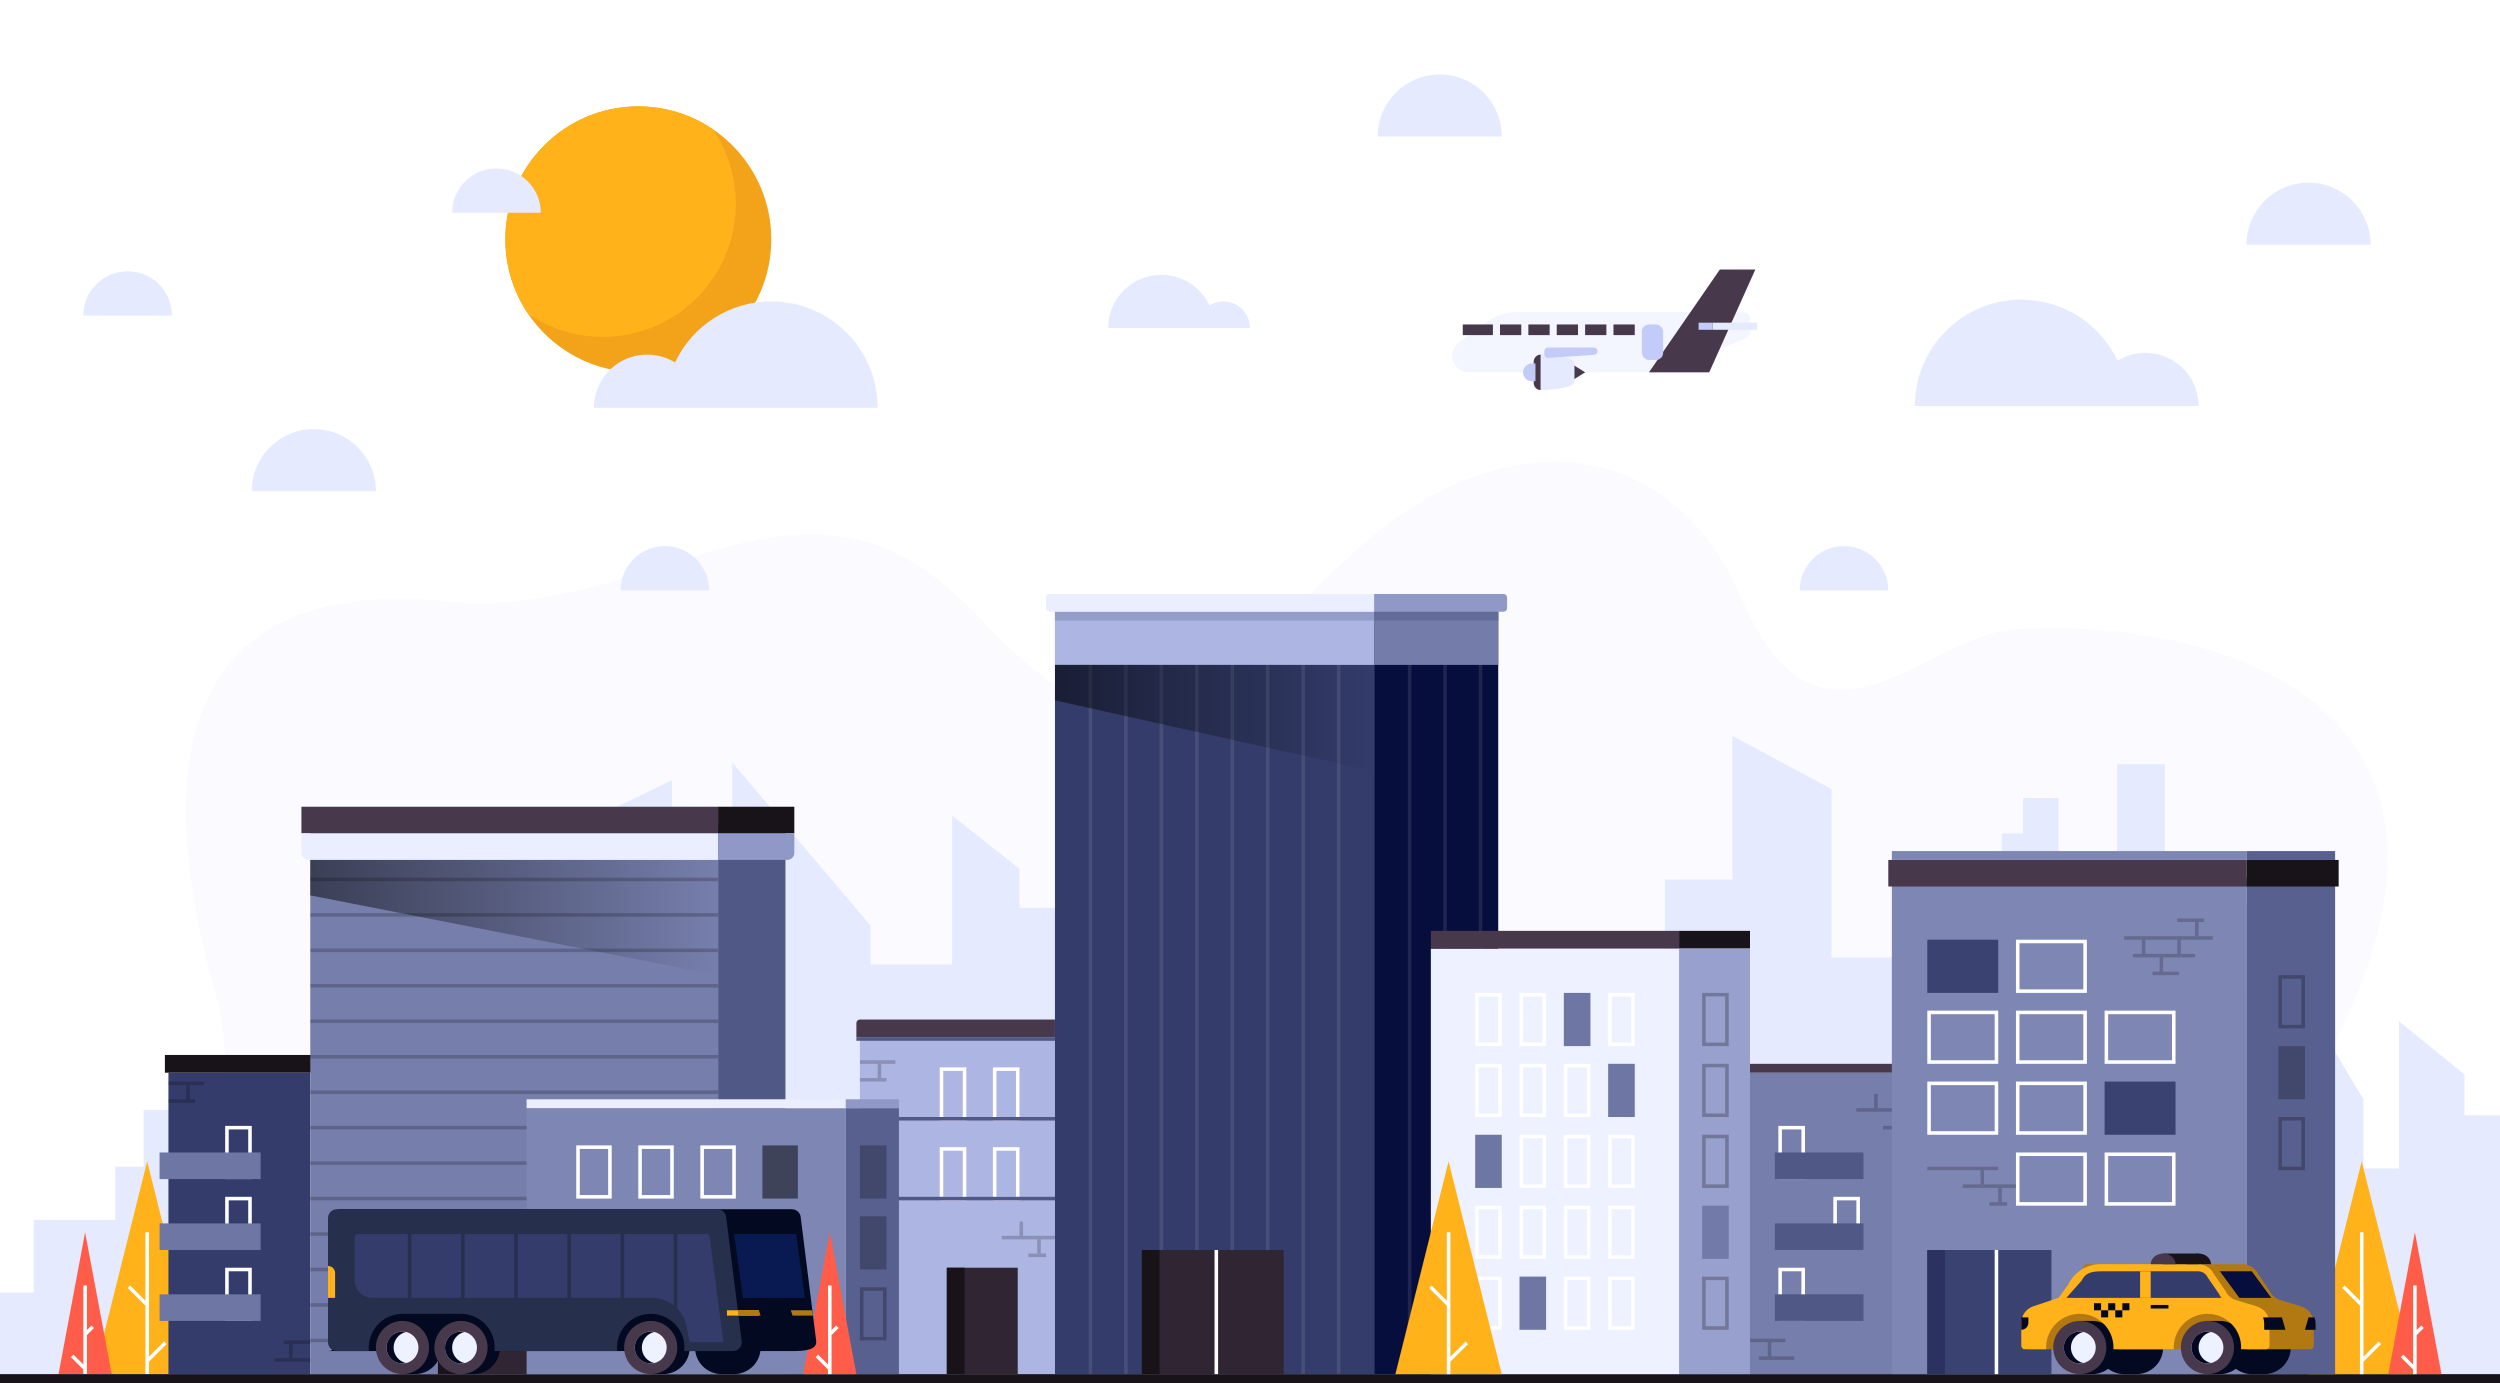 <svg xmlns="http://www.w3.org/2000/svg" width="705" height="390" viewBox="0 0 705 390">
  <defs>
    <linearGradient id="header-illustration-a" x1="0%" y1="50%" y2="50%">
      <stop offset="0%"/>
      <stop offset="100%" stop-opacity="0"/>
    </linearGradient>
  </defs>
  <g fill="none" fill-rule="evenodd">
    <rect width="705" height="390" fill="#FFF"/>
    <g transform="translate(0 21)">
      <path fill="#FBFBFF" fill-rule="nonzero" d="M15,369 C15,369 73.5,324 62,264 C59.67,251.85 18.635,138.055 126,148.5 C186.44,154.38 226.5,100.5 275.5,152.5 C326.865,207 339.575,172.655 382.66,133.955 C425.745,95.255 472.33,103.595 491,147.5 C512.93,199.07 542.805,158.235 568,156.5 C619.7,152.935 714.5,174 653.5,282.5 C619.095,343.695 690,369 690,369 L15,369 Z"/>
      <polygon fill="#E6EAFF" fill-rule="nonzero" points="695 293.5 695 282 676.5 267 676.5 308.5 666.5 308.5 666.5 289 633.5 234 633.5 259.5 610.5 259.5 610.5 194.5 597 194.5 597 229.5 580.5 229.5 580.5 204 570.5 204 570.5 214 564.5 214 564.5 249 516.5 249 516.5 201.5 488.5 186.5 488.5 227 469.5 227 469.5 252 450.5 252 450.5 297 423.5 297 423.5 262.5 385.5 235 287.5 235 287.5 224 268.5 209 268.5 251 245.5 251 245.5 240 206.5 194 206.5 220 189.5 220 189.5 199 158.5 214 158.5 220 61.5 310 61.5 292 40.5 292 40.5 308 32.5 308 32.5 323 9.5 323 9.5 343.5 0 343.5 0 369 705 369 705 293.5"/>
      <polygon fill="#FFB219" fill-rule="nonzero" points="41.5 306.5 26.5 366.5 56.5 366.5"/>
      <polygon fill="#FF5D49" fill-rule="nonzero" points="24 326.5 16.5 366.5 31.5 366.5"/>
      <polygon fill="#FFF" fill-rule="nonzero" points="24.205 364.49 23.5 365.2 20 361.705 20.705 361"/>
      <polygon fill="#FFF" fill-rule="nonzero" points="24.51 355.5 23.8 354.795 25.795 352.795 26.5 353.5"/>
      <rect width="1" height="25" x="23.5" y="341.5" fill="#FFF" fill-rule="nonzero"/>
      <rect width="1" height="40" x="41" y="326.5" fill="#FFF" fill-rule="nonzero"/>
      <rect width="1" height="7.065" x="38.352" y="340.824" fill="#FFF" fill-rule="nonzero" transform="rotate(-45 38.852 344.356)"/>
      <rect width="7.065" height="1" x="40.619" y="359.644" fill="#FFF" fill-rule="nonzero" transform="rotate(-45 44.151 360.144)"/>
      <rect width="40" height="85" x="47.5" y="281.5" fill="#333C6A" fill-rule="nonzero"/>
      <path fill="#FFF" fill-rule="nonzero" d="M70,297.5 L70,310.5 L64.5,310.5 L64.5,297.5 L70,297.5 Z M71,296.5 L63.5,296.5 L63.5,311.5 L71,311.5 L71,296.5 Z M70,317.5 L70,330.5 L64.5,330.5 L64.5,317.5 L70,317.5 Z M71,316.5 L63.5,316.5 L63.5,331.5 L71,331.5 L71,316.5 Z M70,337.5 L70,350.5 L64.5,350.5 L64.5,337.5 L70,337.5 Z M71,336.5 L63.5,336.5 L63.5,351.5 L71,351.5 L71,336.5 Z"/>
      <rect width="28.5" height="7.5" x="45" y="344" fill="#6E76A4" fill-rule="nonzero"/>
      <rect width="28.5" height="7.5" x="45" y="324" fill="#6E76A4" fill-rule="nonzero"/>
      <rect width="28.5" height="7.5" x="45" y="304" fill="#6E76A4" fill-rule="nonzero"/>
      <rect width="42" height="5" x="46.5" y="276.5" fill="#181319" fill-rule="nonzero"/>
      <rect width="60" height="85" x="484.5" y="281.5" fill="#767EAC" fill-rule="nonzero"/>
      <path fill="#FFF" fill-rule="nonzero" d="M508,297.5 L508,310.5 L502.5,310.5 L502.5,297.5 L508,297.5 Z M509,296.5 L501.5,296.5 L501.5,311.5 L509,311.5 L509,296.5 Z M523.5,317.5 L523.5,330.5 L518,330.5 L518,317.5 L523.5,317.5 Z M524.5,316.5 L517,316.5 L517,331.5 L524.5,331.5 L524.5,316.5 Z M508,337.5 L508,350.5 L502.5,350.5 L502.5,337.5 L508,337.5 Z M509,336.5 L501.5,336.5 L501.5,351.5 L509,351.5 L509,336.5 Z"/>
      <rect width="25" height="7.5" x="500.5" y="344" fill="#505886" fill-rule="nonzero"/>
      <rect width="25" height="7.5" x="500.5" y="324" fill="#505886" fill-rule="nonzero"/>
      <rect width="25" height="7.5" x="500.5" y="304" fill="#505886" fill-rule="nonzero"/>
      <rect width="60" height="2.5" x="484.5" y="279" fill="#48384C" fill-rule="nonzero"/>
      <rect width="55" height="95" x="242.5" y="271.5" fill="#ADB5E3" fill-rule="nonzero"/>
      <path fill="#FFF" fill-rule="nonzero" d="M286.5,281 L286.5,294 L281,294 L281,281 L286.5,281 Z M287.5,280 L280,280 L280,295 L287.5,295 L287.5,280 Z M271.5,281 L271.5,294 L266,294 L266,281 L271.5,281 Z M272.5,280 L265,280 L265,295 L272.5,295 L272.5,280 Z"/>
      <path fill="#48384C" fill-rule="nonzero" d="M242.5,266.5 L297.5,266.5 L297.5,271.5 L241.5,271.5 L241.5,267.5 C241.5,266.948 241.948,266.5 242.5,266.5 Z"/>
      <rect width="56" height="1" x="241.5" y="271.5" fill="#505886" fill-rule="nonzero"/>
      <path fill="#505886" fill-rule="nonzero" d="M242,294 L297.5,294 L297.5,295 L242,295 C241.724,295 241.5,294.776 241.5,294.5 C241.5,294.224 241.724,294 242,294 Z"/>
      <path fill="#FFF" fill-rule="nonzero" d="M286.5,303.5 L286.5,316.5 L281,316.5 L281,303.5 L286.5,303.5 Z M287.5,302.5 L280,302.5 L280,317.5 L287.5,317.5 L287.5,302.5 Z M271.5,303.5 L271.5,316.5 L266,316.5 L266,303.5 L271.5,303.5 Z M272.5,302.5 L265,302.5 L265,317.5 L272.5,317.5 L272.5,302.5 Z"/>
      <path fill="#505886" fill-rule="nonzero" d="M242,316.5 L297.5,316.5 L297.5,317.5 L242,317.5 C241.724,317.5 241.5,317.276 241.5,317 C241.5,316.724 241.724,316.5 242,316.5 Z"/>
      <rect width="35" height="215" x="387.5" y="151.5" fill="#050E3C" fill-rule="nonzero" transform="rotate(180 405 259)"/>
      <rect width="90" height="215" x="297.5" y="151.5" fill="#333C6A" fill-rule="nonzero"/>
      <rect width="90" height="15" x="297.5" y="151.5" fill="#ADB5E3" fill-rule="nonzero"/>
      <rect width="90" height="2.5" x="297.5" y="151.5" fill="#949CCA" fill-rule="nonzero"/>
      <rect width="35" height="15" x="387.5" y="151.5" fill="#747CAA" fill-rule="nonzero"/>
      <rect width="1" height="200" x="307" y="166.5" fill="#FFF" fill-rule="nonzero" opacity=".1"/>
      <rect width="1" height="200" x="317" y="166.5" fill="#FFF" fill-rule="nonzero" opacity=".1"/>
      <rect width="1" height="200" x="327" y="166.5" fill="#FFF" fill-rule="nonzero" opacity=".1"/>
      <rect width="1" height="200" x="337" y="166.5" fill="#FFF" fill-rule="nonzero" opacity=".1"/>
      <rect width="1" height="200" x="347" y="166.5" fill="#FFF" fill-rule="nonzero" opacity=".1"/>
      <rect width="1" height="200" x="357" y="166.5" fill="#FFF" fill-rule="nonzero" opacity=".1"/>
      <rect width="1" height="200" x="367" y="166.5" fill="#FFF" fill-rule="nonzero" opacity=".1"/>
      <rect width="1" height="200" x="377" y="166.5" fill="#FFF" fill-rule="nonzero" opacity=".1"/>
      <rect width="1" height="200" x="397" y="166.5" fill="#FFF" fill-rule="nonzero" opacity=".1"/>
      <rect width="1" height="200" x="407" y="166.5" fill="#FFF" fill-rule="nonzero" opacity=".1"/>
      <rect width="1" height="200" x="417" y="166.5" fill="#FFF" fill-rule="nonzero" opacity=".1"/>
      <path fill="#EBEEFF" fill-rule="nonzero" d="M296,146.5 L387.5,146.5 L387.5,151.5 L296,151.5 C295.448,151.5 295,151.052 295,150.5 L295,147.5 C295,146.948 295.448,146.5 296,146.5 Z"/>
      <path fill="#8F98C6" fill-rule="nonzero" d="M388.5,146.5 L425,146.5 L425,151.5 L388.5,151.5 C387.948,151.5 387.5,151.052 387.5,150.5 L387.5,147.5 C387.5,146.948 387.948,146.5 388.5,146.5 Z" transform="rotate(180 406.25 149)"/>
      <rect width="705" height="2.5" y="366.5" fill="#181319" fill-rule="nonzero"/>
      <circle cx="180" cy="46.5" r="37.5" fill="#F2A319" fill-rule="nonzero"/>
      <path fill="#FFB219" fill-rule="nonzero" d="M180,9 C166.119,9.001 153.373,16.669 146.871,28.933 C140.368,41.197 141.172,56.05 148.96,67.54 C163.846,77.627 183.797,75.727 196.512,63.012 C209.227,50.297 211.127,30.346 201.04,15.46 C194.835,11.241 187.503,8.99 180,9 Z"/>
      <path fill="#E6EAFF" fill-rule="nonzero" d="M406,0 C396.335,-3.55271368e-15 388.5,7.835 388.5,17.5 L423.5,17.5 C423.5,7.835 415.665,-3.55271368e-15 406,0 Z M88.5,100 C78.835,100 71,107.835 71,117.5 L106,117.5 C106,107.835 98.165,100 88.5,100 Z M651,30.5 C641.335,30.5 633.5,38.335 633.5,48 L668.5,48 C668.5,38.335 660.665,30.5 651,30.5 Z M520,133 C513.096,133 507.5,138.596 507.5,145.5 L532.5,145.5 C532.5,138.596 526.904,133 520,133 Z M140,26.5 C133.096,26.5 127.5,32.096 127.5,39 L152.5,39 C152.5,32.096 146.904,26.5 140,26.5 Z M187.5,133 C180.596,133 175,138.596 175,145.5 L200,145.5 C200,138.596 194.404,133 187.5,133 Z M36,55.5 C29.096,55.5 23.5,61.096 23.5,68 L48.5,68 C48.5,61.096 42.904,55.5 36,55.5 Z M217.5,64 C205.88,63.999 195.305,70.707 190.355,81.22 C185.726,78.375 179.921,78.255 175.179,80.907 C170.437,83.558 167.5,88.567 167.5,94 L247.5,94 C247.5,77.431 234.069,64 217.5,64 Z M570,63.5 C581.62,63.499 592.195,70.207 597.145,80.72 C601.774,77.875 607.579,77.755 612.321,80.407 C617.063,83.058 620,88.067 620,93.5 L540,93.5 C540,76.931 553.431,63.5 570,63.5 Z M327.5,56.5 C333.309,56.5 338.595,59.855 341.07,65.11 C343.384,63.686 346.288,63.625 348.66,64.951 C351.032,66.277 352.501,68.783 352.5,71.5 L312.5,71.5 C312.5,63.216 319.216,56.5 327.5,56.5 Z"/>
      <rect width="40" height="35" x="322" y="331.5" fill="#302633" fill-rule="nonzero"/>
      <rect width="5" height="35" x="322" y="331.5" fill="#171319" fill-rule="nonzero"/>
      <rect width="20" height="30" x="267" y="336.5" fill="#302633" fill-rule="nonzero"/>
      <rect width="5" height="30" x="267" y="336.5" fill="#171319" fill-rule="nonzero"/>
      <rect width="1" height="35" x="342.5" y="331.5" fill="#FFF" fill-rule="nonzero"/>
      <rect width="19" height="155" x="202.5" y="211.5" fill="#505886" fill-rule="nonzero" transform="rotate(180 212 289)"/>
      <rect width="115" height="155" x="87.5" y="211.5" fill="#767EAC" fill-rule="nonzero"/>
      <rect width="115" height="1" x="87.5" y="236.5" fill="#000" fill-rule="nonzero" opacity=".2"/>
      <rect width="115" height="1" x="87.5" y="226.5" fill="#000" fill-rule="nonzero" opacity=".2"/>
      <rect width="115" height="1" x="87.5" y="246.5" fill="#000" fill-rule="nonzero" opacity=".2"/>
      <rect width="115" height="1" x="87.5" y="216.5" fill="#000" fill-rule="nonzero" opacity=".2"/>
      <rect width="115" height="1" x="87.5" y="276.5" fill="#000" fill-rule="nonzero" opacity=".2"/>
      <rect width="115" height="1" x="87.5" y="266.5" fill="#000" fill-rule="nonzero" opacity=".2"/>
      <rect width="115" height="1" x="87.5" y="286.5" fill="#000" fill-rule="nonzero" opacity=".2"/>
      <rect width="115" height="1" x="87.5" y="256.5" fill="#000" fill-rule="nonzero" opacity=".2"/>
      <rect width="115" height="1" x="87.5" y="316.5" fill="#000" fill-rule="nonzero" opacity=".2"/>
      <rect width="115" height="1" x="87.5" y="306.5" fill="#000" fill-rule="nonzero" opacity=".2"/>
      <rect width="115" height="1" x="87.5" y="326.5" fill="#000" fill-rule="nonzero" opacity=".2"/>
      <rect width="115" height="1" x="87.5" y="296.5" fill="#000" fill-rule="nonzero" opacity=".2"/>
      <rect width="115" height="1" x="87.5" y="356.5" fill="#000" fill-rule="nonzero" opacity=".2"/>
      <rect width="115" height="1" x="87.5" y="346.5" fill="#000" fill-rule="nonzero" opacity=".2"/>
      <rect width="115" height="1" x="87.5" y="336.5" fill="#000" fill-rule="nonzero" opacity=".2"/>
      <rect width="117.5" height="7.5" x="85" y="206.5" fill="#48384C" fill-rule="nonzero"/>
      <rect width="21.5" height="7.5" x="202.5" y="206.5" fill="#181319" fill-rule="nonzero"/>
      <path fill="#EBEEFF" fill-rule="nonzero" d="M202.5,221.5 L87,221.5 C85.895,221.5 85,220.605 85,219.5 L85,214 L202.5,214 L202.5,221.5 Z"/>
      <path fill="#8F98C6" fill-rule="nonzero" d="M222,221.5 L202.5,221.5 L202.5,214 L224,214 L224,219.5 C224,220.605 223.105,221.5 222,221.5 Z"/>
      <rect width="100" height="140" x="533.5" y="226.5" fill="#7E86B4" fill-rule="nonzero"/>
      <rect width="1" height="4" x="247.5" y="279" fill="#000" fill-rule="nonzero" opacity=".2"/>
      <rect width="10" height="1" x="242.5" y="278" fill="#000" fill-rule="nonzero" opacity=".2"/>
      <rect width="7.5" height="1" x="242.5" y="283" fill="#000" fill-rule="nonzero" opacity=".2"/>
      <rect width="1" height="4" x="52.5" y="285" fill="#000" fill-rule="nonzero" opacity=".2"/>
      <rect width="10" height="1" x="47.5" y="284" fill="#000" fill-rule="nonzero" opacity=".2"/>
      <rect width="7.5" height="1" x="47.5" y="289" fill="#000" fill-rule="nonzero" opacity=".2"/>
      <rect width="1" height="4" x="81.5" y="358" fill="#000" fill-rule="nonzero" opacity=".2" transform="rotate(-180 82 360)"/>
      <rect width="10" height="1" x="77.5" y="362" fill="#000" fill-rule="nonzero" opacity=".2" transform="rotate(-180 82.5 362.5)"/>
      <rect width="7.5" height="1" x="80" y="357" fill="#000" fill-rule="nonzero" opacity=".2" transform="rotate(-180 83.75 357.5)"/>
      <rect width="1" height="4" x="498.5" y="357.5" fill="#000" fill-rule="nonzero" opacity=".2"/>
      <rect width="10" height="1" x="493.5" y="356.5" fill="#000" fill-rule="nonzero" opacity=".2"/>
      <rect width="10" height="1" x="496" y="361.5" fill="#000" fill-rule="nonzero" opacity=".2"/>
      <rect width="35" height="2.5" x="387.5" y="151.5" fill="#636B99" fill-rule="nonzero"/>
      <rect width="1" height="4" x="528.5" y="287.5" fill="#000" fill-rule="nonzero" opacity=".2"/>
      <rect width="10" height="1" x="523.5" y="291.5" fill="#000" fill-rule="nonzero" opacity=".2"/>
      <rect width="2.5" height="1" x="531" y="296.5" fill="#000" fill-rule="nonzero" opacity=".2"/>
      <rect width="70" height="120" x="403.5" y="246.5" fill="#EEF1FF" fill-rule="nonzero"/>
      <rect width="70" height="5" x="403.5" y="241.5" fill="#48384C" fill-rule="nonzero"/>
      <rect width="20" height="5" x="473.5" y="241.5" fill="#181319" fill-rule="nonzero"/>
      <rect width="20" height="120" x="473.5" y="246.5" fill="#98A0CE" fill-rule="nonzero"/>
      <path fill="#FFF" fill-rule="nonzero" d="M422.5,280 L422.5,293 L417,293 L417,280 L422.5,280 Z M423.5,279 L416,279 L416,294 L423.5,294 L423.5,279 Z"/>
      <rect width="7.5" height="15" x="416" y="299" fill="#6E76A4" fill-rule="nonzero"/>
      <path fill="#FFF" fill-rule="nonzero" d="M422.5,320 L422.5,333 L417,333 L417,320 L422.5,320 Z M423.5,319 L416,319 L416,334 L423.5,334 L423.5,319 Z M422.5,340 L422.5,353 L417,353 L417,340 L422.5,340 Z M423.5,339 L416,339 L416,354 L423.5,354 L423.5,339 Z M435,280 L435,293 L429.5,293 L429.5,280 L435,280 Z M436,279 L428.5,279 L428.5,294 L436,294 L436,279 Z M435,300 L435,313 L429.5,313 L429.5,300 L435,300 Z M436,299 L428.5,299 L428.5,314 L436,314 L436,299 Z M435,320 L435,333 L429.5,333 L429.5,320 L435,320 Z M436,319 L428.5,319 L428.5,334 L436,334 L436,319 Z"/>
      <rect width="7.5" height="15" x="428.5" y="339" fill="#6E76A4" fill-rule="nonzero"/>
      <path fill="#FFF" fill-rule="nonzero" d="M447.5,280 L447.5,293 L442,293 L442,280 L447.5,280 Z M448.5,279 L441,279 L441,294 L448.5,294 L448.5,279 Z M447.5,300 L447.5,313 L442,313 L442,300 L447.5,300 Z M448.5,299 L441,299 L441,314 L448.5,314 L448.5,299 Z M447.5,320 L447.5,333 L442,333 L442,320 L447.5,320 Z M448.5,319 L441,319 L441,334 L448.5,334 L448.5,319 Z M447.5,340 L447.5,353 L442,353 L442,340 L447.5,340 Z M448.5,339 L441,339 L441,354 L448.5,354 L448.5,339 Z"/>
      <rect width="7.5" height="15" x="453.5" y="279" fill="#6E76A4" fill-rule="nonzero"/>
      <path fill="#FFF" fill-rule="nonzero" d="M422.5,260 L422.5,273 L417,273 L417,260 L422.5,260 Z M423.5,259 L416,259 L416,274 L423.5,274 L423.5,259 Z M435,260 L435,273 L429.5,273 L429.5,260 L435,260 Z M436,259 L428.5,259 L428.5,274 L436,274 L436,259 Z"/>
      <rect width="7.5" height="15" x="441" y="259" fill="#6E76A4" fill-rule="nonzero"/>
      <path fill="#FFF" fill-rule="nonzero" d="M460,260 L460,273 L454.5,273 L454.5,260 L460,260 Z M461,259 L453.5,259 L453.5,274 L461,274 L461,259 Z"/>
      <path fill="#000" fill-rule="nonzero" d="M486.5 260L486.5 273 481 273 481 260 486.5 260zM487.5 259L480 259 480 274 487.5 274 487.5 259zM486.5 280L486.5 293 481 293 481 280 486.5 280zM487.5 279L480 279 480 294 487.5 294 487.5 279zM486.5 300L486.5 313 481 313 481 300 486.5 300zM487.5 299L480 299 480 314 487.5 314 487.5 299z" opacity=".25"/>
      <rect width="7.5" height="15" x="480" y="319" fill="#717AA8" fill-rule="nonzero"/>
      <path fill="#000" fill-rule="nonzero" d="M486.5,340 L486.5,353 L481,353 L481,340 L486.5,340 Z M487.5,339 L480,339 L480,354 L487.5,354 L487.5,339 Z" opacity=".25"/>
      <path fill="#FFF" fill-rule="nonzero" d="M460,300 L460,313 L454.5,313 L454.5,300 L460,300 Z M461,299 L453.5,299 L453.5,314 L461,314 L461,299 Z M460,320 L460,333 L454.5,333 L454.5,320 L460,320 Z M461,319 L453.5,319 L453.5,334 L461,334 L461,319 Z M460,340 L460,353 L454.5,353 L454.5,340 L460,340 Z M461,339 L453.5,339 L453.5,354 L461,354 L461,339 Z"/>
      <rect width="90" height="75" x="148.5" y="291.5" fill="#7E86B4" fill-rule="nonzero"/>
      <rect width="90" height="2.5" x="148.5" y="289" fill="#EBEEFF" fill-rule="nonzero"/>
      <rect width="15" height="75" x="238.5" y="291.5" fill="#58608F" fill-rule="nonzero"/>
      <path fill="#FFF" fill-rule="nonzero" d="M171.5,303 L171.5,316 L163.5,316 L163.5,303 L171.5,303 Z M172.5,302 L162.5,302 L162.5,317 L172.5,317 L172.5,302 Z"/>
      <rect width="10" height="15" x="162.5" y="322" fill="#000" fill-rule="nonzero" opacity=".5"/>
      <path fill="#FFF" fill-rule="nonzero" d="M171.5,343 L171.5,356 L163.5,356 L163.5,343 L171.5,343 Z M172.5,342 L162.5,342 L162.5,357 L172.5,357 L172.5,342 Z M189,303 L189,316 L181,316 L181,303 L189,303 Z M190,302 L180,302 L180,317 L190,317 L190,302 Z M189,323 L189,336 L181,336 L181,323 L189,323 Z M190,322 L180,322 L180,337 L190,337 L190,322 Z M189,343 L189,356 L181,356 L181,343 L189,343 Z M190,342 L180,342 L180,357 L190,357 L190,342 Z M206.5,303 L206.5,316 L198.5,316 L198.5,303 L206.5,303 Z M207.5,302 L197.5,302 L197.5,317 L207.5,317 L207.5,302 Z M206.5,323 L206.5,336 L198.5,336 L198.5,323 L206.5,323 Z M207.5,322 L197.5,322 L197.5,337 L207.5,337 L207.5,322 Z"/>
      <rect width="10" height="15" x="197.5" y="342" fill="#000" fill-rule="nonzero" opacity=".5"/>
      <rect width="10" height="15" x="215" y="302" fill="#000" fill-rule="nonzero" opacity=".5"/>
      <rect width="7.5" height="15" x="242.5" y="302" fill="#000" fill-rule="nonzero" opacity=".25"/>
      <rect width="7.5" height="15" x="242.5" y="322" fill="#000" fill-rule="nonzero" opacity=".25"/>
      <path fill="#000" fill-rule="nonzero" d="M249,343 L249,356 L243.5,356 L243.5,343 L249,343 Z M250,342 L242.5,342 L242.5,357 L250,357 L250,342 Z" opacity=".25"/>
      <path fill="#FFF" fill-rule="nonzero" d="M224,323 L224,336 L216,336 L216,323 L224,323 Z M225,322 L215,322 L215,337 L225,337 L225,322 Z M224,343 L224,356 L216,356 L216,343 L224,343 Z M225,342 L215,342 L215,357 L225,357 L225,342 Z"/>
      <rect width="15" height="2.5" x="238.5" y="289" fill="#8F98C6" fill-rule="nonzero"/>
      <rect width="25" height="35" x="123.5" y="331.5" fill="#302633" fill-rule="nonzero"/>
      <rect width="5" height="35" x="123.5" y="331.5" fill="#171319" fill-rule="nonzero"/>
      <rect width="1" height="4" x="292.5" y="328.5" fill="#000" fill-rule="nonzero" opacity=".2"/>
      <rect width="1" height="4" x="287.5" y="323.5" fill="#000" fill-rule="nonzero" opacity=".2"/>
      <rect width="15" height="1" x="282.5" y="327.5" fill="#000" fill-rule="nonzero" opacity=".2"/>
      <rect width="5" height="1" x="290" y="332.5" fill="#000" fill-rule="nonzero" opacity=".2"/>
      <polygon fill="#FFB219" fill-rule="nonzero" points="408.5 306.5 393.5 366.5 423.5 366.5"/>
      <rect width="1" height="40" x="408" y="326.5" fill="#FFF" fill-rule="nonzero"/>
      <rect width="1" height="7.065" x="405.355" y="340.826" fill="#FFF" fill-rule="nonzero" transform="rotate(-45 405.855 344.358)"/>
      <rect width="7.065" height="1" x="407.617" y="359.646" fill="#FFF" fill-rule="nonzero" transform="rotate(-45 411.15 360.146)"/>
      <polygon fill="#FFB219" fill-rule="nonzero" points="666 306.5 651 366.5 681 366.5"/>
      <rect width="1" height="40" x="665.5" y="326.5" fill="#FFF" fill-rule="nonzero"/>
      <rect width="1" height="7.065" x="662.855" y="340.826" fill="#FFF" fill-rule="nonzero" transform="rotate(-45 663.355 344.359)"/>
      <rect width="7.065" height="1" x="665.117" y="359.646" fill="#FFF" fill-rule="nonzero" transform="rotate(-45 668.65 360.146)"/>
      <polygon fill="#FF5D49" fill-rule="nonzero" points="681 326.5 673.5 366.5 688.5 366.5"/>
      <polygon fill="#FFF" fill-rule="nonzero" points="681.205 364.49 680.5 365.2 677 361.705 677.705 361"/>
      <polygon fill="#FFF" fill-rule="nonzero" points="681.51 355.5 680.8 354.795 682.795 352.795 683.5 353.5"/>
      <rect width="1" height="25" x="680.5" y="341.5" fill="#FFF" fill-rule="nonzero"/>
      <polygon fill="#FF5D49" fill-rule="nonzero" points="234 326.5 226.5 366.5 241.5 366.5"/>
      <polygon fill="#FFF" fill-rule="nonzero" points="234.205 364.49 233.5 365.2 230 361.705 230.705 361"/>
      <polygon fill="#FFF" fill-rule="nonzero" points="234.51 355.5 233.8 354.795 235.795 352.795 236.5 353.5"/>
      <rect width="1" height="25" x="233.5" y="341.5" fill="#FFF" fill-rule="nonzero"/>
      <rect width="25" height="140" x="633.5" y="226.5" fill="#58608F" fill-rule="nonzero" transform="rotate(180 646 296.5)"/>
      <path fill="#FFF" fill-rule="nonzero" d="M562.5,265 L562.5,278 L544.5,278 L544.5,265 L562.5,265 Z M563.5,264 L543.5,264 L543.5,279 L563.5,279 L563.5,264 Z"/>
      <path fill="#000" fill-rule="nonzero" d="M649,255 L649,268 L643.5,268 L643.5,255 L649,255 Z M650,254 L642.5,254 L642.5,269 L650,269 L650,254 Z" opacity=".25"/>
      <rect width="7.5" height="15" x="642.5" y="274" fill="#000" fill-rule="nonzero" opacity=".25"/>
      <path fill="#000" fill-rule="nonzero" d="M649,295 L649,308 L643.5,308 L643.5,295 L649,295 Z M650,294 L642.5,294 L642.5,309 L650,309 L650,294 Z" opacity=".25"/>
      <path fill="#FFF" fill-rule="nonzero" d="M562.5,285 L562.5,298 L544.5,298 L544.5,285 L562.5,285 Z M563.5,284 L543.5,284 L543.5,299 L563.5,299 L563.5,284 Z M587.5,265 L587.5,278 L569.5,278 L569.5,265 L587.5,265 Z M588.5,264 L568.5,264 L568.5,279 L588.5,279 L588.5,264 Z"/>
      <rect width="19" height="14" x="569" y="244.5" fill="#7E86B4" fill-rule="nonzero"/>
      <path fill="#FFF" fill-rule="nonzero" d="M587.5,245 L587.5,258 L569.5,258 L569.5,245 L587.5,245 Z M588.5,244 L568.5,244 L568.5,259 L588.5,259 L588.5,244 Z M587.5,285 L587.5,298 L569.5,298 L569.5,285 L587.5,285 Z M588.5,284 L568.5,284 L568.5,299 L588.5,299 L588.5,284 Z M612.5,265 L612.5,278 L594.5,278 L594.5,265 L612.5,265 Z M613.5,264 L593.5,264 L593.5,279 L613.5,279 L613.5,264 Z"/>
      <rect width="20" height="15" x="593.5" y="284" fill="#394270" fill-rule="nonzero"/>
      <path fill="#FFF" fill-rule="nonzero" d="M612.5,305 L612.5,318 L594.5,318 L594.5,305 L612.5,305 Z M613.5,304 L593.5,304 L593.5,319 L613.5,319 L613.5,304 Z M587.5,305 L587.5,318 L569.5,318 L569.5,305 L587.5,305 Z M588.5,304 L568.5,304 L568.5,319 L588.5,319 L588.5,304 Z"/>
      <rect width="7.5" height="1" x="614" y="238" fill="#000" fill-rule="nonzero" opacity=".2"/>
      <rect width="1" height="4" x="619" y="239" fill="#000" fill-rule="nonzero" opacity=".2"/>
      <rect width="1" height="4" x="609" y="249" fill="#000" fill-rule="nonzero" opacity=".2"/>
      <rect width="1" height="4" x="604" y="244" fill="#000" fill-rule="nonzero" opacity=".2"/>
      <rect width="1" height="4" x="614" y="244" fill="#000" fill-rule="nonzero" opacity=".2"/>
      <rect width="25" height="1" x="599" y="243" fill="#000" fill-rule="nonzero" opacity=".2"/>
      <rect width="17.5" height="1" x="601.5" y="248" fill="#000" fill-rule="nonzero" opacity=".2"/>
      <rect width="7.5" height="1" x="607" y="253" fill="#000" fill-rule="nonzero" opacity=".2"/>
      <rect width="7.5" height="1" x="603.5" y="343" fill="#000" fill-rule="nonzero" opacity=".2"/>
      <rect width="1" height="4" x="608.5" y="344" fill="#000" fill-rule="nonzero" opacity=".2"/>
      <rect width="1" height="4" x="593.5" y="349" fill="#000" fill-rule="nonzero" opacity=".2"/>
      <rect width="1" height="4" x="603.5" y="349" fill="#000" fill-rule="nonzero" opacity=".2"/>
      <rect width="25" height="1" x="588.5" y="348" fill="#000" fill-rule="nonzero" opacity=".2"/>
      <rect width="15" height="1" x="591" y="353" fill="#000" fill-rule="nonzero" opacity=".2"/>
      <rect width="101" height="7.5" x="532.5" y="221.5" fill="#48384C" fill-rule="nonzero"/>
      <rect width="100" height="2.5" x="533.5" y="219" fill="#7E86B4" fill-rule="nonzero"/>
      <rect width="25" height="2.5" x="633.5" y="219" fill="#58608F" fill-rule="nonzero"/>
      <rect width="26" height="7.5" x="633.5" y="221.5" fill="#181319" fill-rule="nonzero"/>
      <rect width="35" height="35" x="543.5" y="331.5" fill="#394270" fill-rule="nonzero"/>
      <rect width="5" height="35" x="543.5" y="331.5" fill="#2B3260" fill-rule="nonzero"/>
      <rect width="1" height="35" x="562.5" y="331.5" fill="#FFF" fill-rule="nonzero"/>
      <rect width="1" height="4" x="563.5" y="314" fill="#000" fill-rule="nonzero" opacity=".2"/>
      <rect width="1" height="4" x="558.5" y="309" fill="#000" fill-rule="nonzero" opacity=".2"/>
      <rect width="20" height="1" x="543.5" y="308" fill="#000" fill-rule="nonzero" opacity=".2"/>
      <rect width="15" height="1" x="553.5" y="313" fill="#000" fill-rule="nonzero" opacity=".2"/>
      <rect width="5" height="1" x="561" y="318" fill="#000" fill-rule="nonzero" opacity=".2"/>
      <polygon fill="url(#header-illustration-a)" fill-rule="nonzero" points="387.5 196.5 297.5 176.5 297.5 166.5 387.5 166.5" opacity=".5" style="mix-blend-mode:overlay"/>
      <polygon fill="url(#header-illustration-a)" fill-rule="nonzero" points="202.5 254 87.5 231.5 87.5 221.5 202.5 221.5" opacity=".5" style="mix-blend-mode:overlay"/>
      <rect width="20" height="15" x="543.5" y="244" fill="#394270" fill-rule="nonzero"/>
      <path fill="#F3F5FF" fill-rule="nonzero" d="M495,55 L489.5,55 L477,67 L427.95,67 C424.735,66.999 421.604,68.032 419.02,69.945 L411.5,75.5 C410.255,76.4 409.512,77.839 409.5,79.375 C409.522,81.93 411.6,83.99 414.155,83.99 L467.5,83.99 L492.22,74.49 C492.991,74.192 493.5,73.451 493.5,72.625 L493.5,69 C493.5,67.895 492.605,67 491.5,67 L489.5,67 L495,55 Z"/>
      <g fill="#48384C" fill-rule="nonzero" transform="translate(412.5 55)">
        <polygon points="52.5 29 69.5 29 82.5 0 72.5 0"/>
        <rect width="8.5" height="3" y="15.5"/>
      </g>
      <rect width="12.5" height="2" x="483" y="70" fill="#E6EAFF" fill-rule="nonzero"/>
      <rect width="4" height="2" x="479" y="70" fill="#C3CBF9" fill-rule="nonzero"/>
      <path fill="#48384C" fill-rule="nonzero" d="M434.5,79 L434.5,89 C433.395,89 432.5,88.105 432.5,87 L432.5,81 C432.5,79.895 433.395,79 434.5,79 Z"/>
      <path fill="#C3CBF9" fill-rule="nonzero" d="M432,81.5 L433,81.5 L433,86.5 L432,86.5 C430.619,86.5 429.5,85.381 429.5,84 C429.5,82.619 430.619,81.5 432,81.5 Z"/>
      <polygon fill="#48384C" fill-rule="nonzero" points="443 81.5 443 86.5 447 84"/>
      <path fill="#E6EAFF" fill-rule="nonzero" d="M444,81.5 C444,79.095 434.5,79 434.5,79 L434.5,89 C434.5,89 444,88.905 444,86.5"/>
      <rect width="6" height="3" x="423" y="70.5" fill="#48384C" fill-rule="nonzero"/>
      <rect width="6" height="3" x="431" y="70.5" fill="#48384C" fill-rule="nonzero"/>
      <path fill="#C3CBF9" fill-rule="nonzero" d="M436.6,79.925 L449.535,79.065 C450.077,79.028 450.499,78.578 450.5,78.035 C450.5,77.463 450.037,77 449.465,77 L436.53,77 C435.958,77 435.495,77.463 435.495,78.035 L435.495,78.895 C435.496,79.181 435.615,79.454 435.824,79.649 C436.034,79.845 436.314,79.944 436.6,79.925 Z"/>
      <rect width="6" height="3" x="439" y="70.5" fill="#48384C" fill-rule="nonzero"/>
      <rect width="6" height="3" x="447" y="70.5" fill="#48384C" fill-rule="nonzero"/>
      <rect width="6" height="3" x="455" y="70.5" fill="#48384C" fill-rule="nonzero"/>
      <rect width="6" height="10" x="463" y="70.5" fill="#C3CBF9" fill-rule="nonzero" rx="2"/>
      <g fill-rule="nonzero" transform="translate(92.5 320)">
        <circle cx="111" cy="39" r="7.5" fill="#030921"/>
        <path fill="#030921" d="M131.67,40 L0,40 C2.12,40 1,38.88 1,37.5 L1,2.5 C1,1.119 2.119,5.60532523e-17 3.5,5.60532523e-17 L130.795,5.60532523e-17 C132.063,-0.01 133.138,0.932 133.295,2.19 L137.67,37.19 C137.835,38.68 136.67,40 131.67,40 Z"/>
        <path fill="#030921" d="M24.5,31.5 C28.642,31.5 32,34.858 32,39 C32,43.142 28.642,46.5 24.5,46.5 L21,46.5 L21,31.5 L24.5,31.5 Z M41,31.5 C45.142,31.5 48.5,34.858 48.5,39 C48.5,43.142 45.142,46.5 41,46.5 L37.5,46.5 L37.5,31.5 L41,31.5 Z M114.5,31.5 C118.642,31.5 122,34.858 122,39 C122,43.142 118.642,46.5 114.5,46.5 L111,46.5 L111,31.5 L114.5,31.5 Z M94.5,31.5 C98.642,31.5 102,34.858 102,39 C102,43.142 98.642,46.5 94.5,46.5 L91,46.5 L91,31.5 L94.5,31.5 Z"/>
        <circle cx="37.5" cy="39" r="7.5" fill="#48384C"/>
        <path fill="#EEF1FF" d="M37.5,43.5 C35.015,43.5 33,41.485 33,39 C33,36.515 35.015,34.5 37.5,34.5 C39.985,34.5 42,36.515 42,39 C42,41.485 39.985,43.5 37.5,43.5 Z"/>
        <circle cx="91" cy="39" r="7.5" fill="#48384C"/>
        <path fill="#EEF1FF" d="M91,43.5 C88.515,43.5 86.5,41.485 86.5,39 C86.5,36.515 88.515,34.5 91,34.5 C93.485,34.5 95.5,36.515 95.5,39 C95.5,41.485 93.485,43.5 91,43.5 Z"/>
        <circle cx="21" cy="39" r="7.5" fill="#48384C"/>
        <path fill="#EEF1FF" d="M21,43.5 C18.515,43.5 16.5,41.485 16.5,39 C16.5,36.515 18.515,34.5 21,34.5 C23.485,34.5 25.5,36.515 25.5,39 C25.5,41.485 23.485,43.5 21,43.5 Z"/>
        <path fill="#262F4C" d="M116.65,37.19 L112.275,2.19 C112.118,0.932 111.043,-0.01 109.775,1.11910494e-13 L2.5,1.11910494e-13 C1.119,1.68753913e-13 0,1.119 0,2.5 L0,37.5 C0,38.881 1.119,40 2.5,40 L11.555,40 C11.272,37.322 12.138,34.649 13.939,32.647 C15.74,30.644 18.307,29.501 21,29.5 L37.5,29.5 C40.193,29.501 42.76,30.644 44.561,32.647 C46.362,34.649 47.228,37.322 46.945,40 L81.55,40 C81.169,36.387 82.881,32.873 85.962,30.947 C89.043,29.021 92.952,29.021 96.033,30.947 C99.114,32.873 100.826,36.387 100.445,40 L114.165,40 C114.883,40.001 115.567,39.694 116.042,39.156 C116.518,38.618 116.739,37.902 116.65,37.19 Z"/>
        <path fill="#030921" d="M18.5,39 C18.501,36.901 19.953,35.081 22,34.615 C20.194,34.199 18.318,34.932 17.273,36.462 C16.228,37.993 16.228,40.007 17.273,41.538 C18.318,43.068 20.194,43.801 22,43.385 C19.953,42.919 18.501,41.099 18.5,39 Z M35,39 C35.001,36.901 36.453,35.081 38.5,34.615 C36.694,34.199 34.818,34.932 33.773,36.462 C32.728,37.993 32.728,40.007 33.773,41.538 C34.818,43.068 36.694,43.801 38.5,43.385 C36.453,42.919 35.001,41.099 35,39 Z M88.5,39 C88.501,36.901 89.953,35.081 92,34.615 C90.194,34.199 88.318,34.932 87.273,36.462 C86.228,37.993 86.228,40.007 87.273,41.538 C88.318,43.068 90.194,43.801 92,43.385 C89.953,42.919 88.501,41.099 88.5,39 Z"/>
        <path fill="#333C6A" d="M107.62,7.86 C107.55,7.363 107.122,6.995 106.62,7 L8.5,7 C7.948,7 7.5,7.448 7.5,8 L7.5,20 C7.5,22.761 9.739,25 12.5,25 L91.31,25 C96.085,25 100.194,28.376 101.12,33.06 L102,37.5 L111.5,37.5 L107.62,7.86 Z"/>
        <rect width="1" height="18" x="22.5" y="7" fill="#262F4C"/>
        <rect width="1" height="18" x="37.5" y="7" fill="#262F4C"/>
        <rect width="1" height="18" x="52.5" y="7" fill="#262F4C"/>
        <rect width="1" height="18" x="67.5" y="7" fill="#262F4C"/>
        <rect width="1" height="18" x="82.5" y="7" fill="#262F4C"/>
        <rect width="1" height="23.5" x="97.5" y="7" fill="#262F4C"/>
        <rect width="9" height="1.5" x="112.5" y="28.5" fill="#FFB219"/>
        <polygon fill="#B27812" points="121.5 28.5 115.565 28.5 115.75 30 122 30"/>
        <polygon fill="#B27812" points="136.565 28.5 130.5 28.5 131 30 136.75 30"/>
        <polygon fill="#081A51" points="134.5 25 117 25 114.5 7 132 7"/>
        <path fill="#FFB219" d="M0,16 C1.105,16 2,16.895 2,18 L2,25 L0,25 L0,16 Z"/>
      </g>
      <g fill-rule="nonzero" transform="translate(570 332.5)">
        <path fill="#030921" d="M68.5,19 C72.642,19 76,22.358 76,26.5 C76,30.642 72.642,34 68.5,34 L65,34 L65,19 L68.5,19 Z"/>
        <circle cx="65" cy="26.5" r="7.5" fill="#030921"/>
        <path fill="#030921" d="M32.5,19 C36.642,19 40,22.358 40,26.5 C40,30.642 36.642,34 32.5,34 L29,34 L29,19 L32.5,19 Z"/>
        <circle cx="29" cy="26.5" r="7.5" fill="#030921"/>
        <path fill="#B27812" d="M2.5,16 L13,12.5 L18,3 L62.35,3 C64.272,3.005 66.022,4.111 66.85,5.845 L70.04,10.515 C70.645,11.78 71.754,12.732 73.095,13.14 L78.945,14.92 C81.051,15.561 82.491,17.504 82.49,19.705 L82.49,26 C82.49,26.552 82.042,27 81.49,27 L2.5,27 L2.5,16 Z"/>
        <path fill="#030921" d="M56,19 C60.142,19 63.5,22.358 63.5,26.5 C63.5,30.642 60.142,34 56,34 L52.5,34 L52.5,19 L56,19 Z"/>
        <circle cx="52.5" cy="26.5" r="7.5" fill="#48384C"/>
        <path fill="#EEF1FF" d="M52.5,31 C50.015,31 48,28.985 48,26.5 C48,24.015 50.015,22 52.5,22 C54.985,22 57,24.015 57,26.5 C57,28.985 54.985,31 52.5,31 Z"/>
        <path fill="#030921" d="M50,26.5 C50.001,24.401 51.453,22.581 53.5,22.115 C51.694,21.699 49.818,22.432 48.773,23.962 C47.728,25.493 47.728,27.507 48.773,29.038 C49.818,30.568 51.694,31.301 53.5,30.885 C51.453,30.419 50.001,28.599 50,26.5 Z M20,19 C24.142,19 27.5,22.358 27.5,26.5 C27.5,30.642 24.142,34 20,34 L16.5,34 L16.5,19 L20,19 Z"/>
        <circle cx="16.5" cy="26.5" r="7.5" fill="#48384C"/>
        <path fill="#EEF1FF" d="M16.5,31 C14.015,31 12,28.985 12,26.5 C12,24.015 14.015,22 16.5,22 C18.985,22 21,24.015 21,26.5 C21,28.985 18.985,31 16.5,31 Z"/>
        <path fill="#030921" d="M14,26.5 C14.001,24.401 15.453,22.581 17.5,22.115 C15.694,21.699 13.818,22.432 12.773,23.962 C11.728,25.493 11.728,27.507 12.773,29.038 C13.818,30.568 15.694,31.301 17.5,30.885 C15.453,30.419 14.001,28.599 14,26.5 Z"/>
        <path fill="#FFB219" d="M57.55,10.5 L54.36,5.83 C53.532,4.096 51.782,2.99 49.86,2.985 L22.3,2.985 C18.457,2.993 14.958,5.203 13.3,8.67 L10.5,12.5 L3.42,14.86 C1.377,15.54 -0.001,17.452 -2.2470914e-13,19.605 L-2.2470914e-13,26 C-2.2470914e-13,26.552 0.448,27 1,27 L7.025,27 C7.025,26.835 7,26.67 7,26.5 C7,21.253 11.253,17 16.5,17 C21.747,17 26,21.253 26,26.5 C26,26.67 26,26.835 25.975,27 L43.025,27 C43.025,26.835 43,26.67 43,26.5 C43,21.253 47.253,17 52.5,17 C57.747,17 62,21.253 62,26.5 C62,26.67 62,26.835 61.975,27 L69,27 C69.552,27 70,26.552 70,26 L70,19.705 C70.001,17.504 68.561,15.561 66.455,14.92 L60.605,13.14 C59.261,12.729 58.152,11.77 57.55,10.5 Z"/>
        <path fill="#333C6A" d="M49.85,5 L24.3,5 C21.235,5 18.405,4.785 17.085,7.55 L12.715,12.5 L56.425,12.5 C56.163,12.147 55.936,11.771 55.745,11.375 L52.555,6.705 C52.057,5.663 51.005,5 49.85,5 Z"/>
        <rect width="3" height="7.5" x="33.5" y="5" fill="#FFB219"/>
        <polygon fill="#050E3C" points="65 5 56 5 61.5 12.5 70.5 12.5"/>
        <rect width="5" height="1" x="36.5" y="14.5" fill="#030921"/>
        <path fill="#030921" d="M80,21.5 L83,21.5 L83,19.705 C82.998,19.123 82.895,18.546 82.695,18 L81,18 L80,21.5 Z M74.5,21.5 L73.5,18 L68.195,18 C68.395,18.546 68.498,19.123 68.5,19.705 L68.5,21.5 L74.5,21.5 Z"/>
        <rect width="2" height="2" x="20.5" y="14" fill="#030921"/>
        <rect width="2" height="2" x="22.5" y="16" fill="#030921"/>
        <rect width="2" height="2" x="24.5" y="14" fill="#030921"/>
        <rect width="2" height="2" x="26.5" y="16" fill="#030921"/>
        <rect width="2" height="2" x="28.5" y="14" fill="#030921"/>
        <path fill="#030921" d="M0,18 L2,18 L2,19.5 C2,20.605 1.105,21.5 0,21.5 L0,18 Z"/>
        <path fill="#181319" d="M50,0 C48.065,0 46.5,1.345 46.5,3 L53.5,3 C53.5,1.345 51.935,0 50,0 Z"/>
        <rect width="10" height="3" x="40" fill="#181319"/>
        <path fill="#48384C" d="M40,0 C38.065,0 36.5,1.345 36.5,3 L43.5,3 C43.5,1.345 41.935,0 40,0 Z"/>
      </g>
    </g>
  </g>
</svg>
